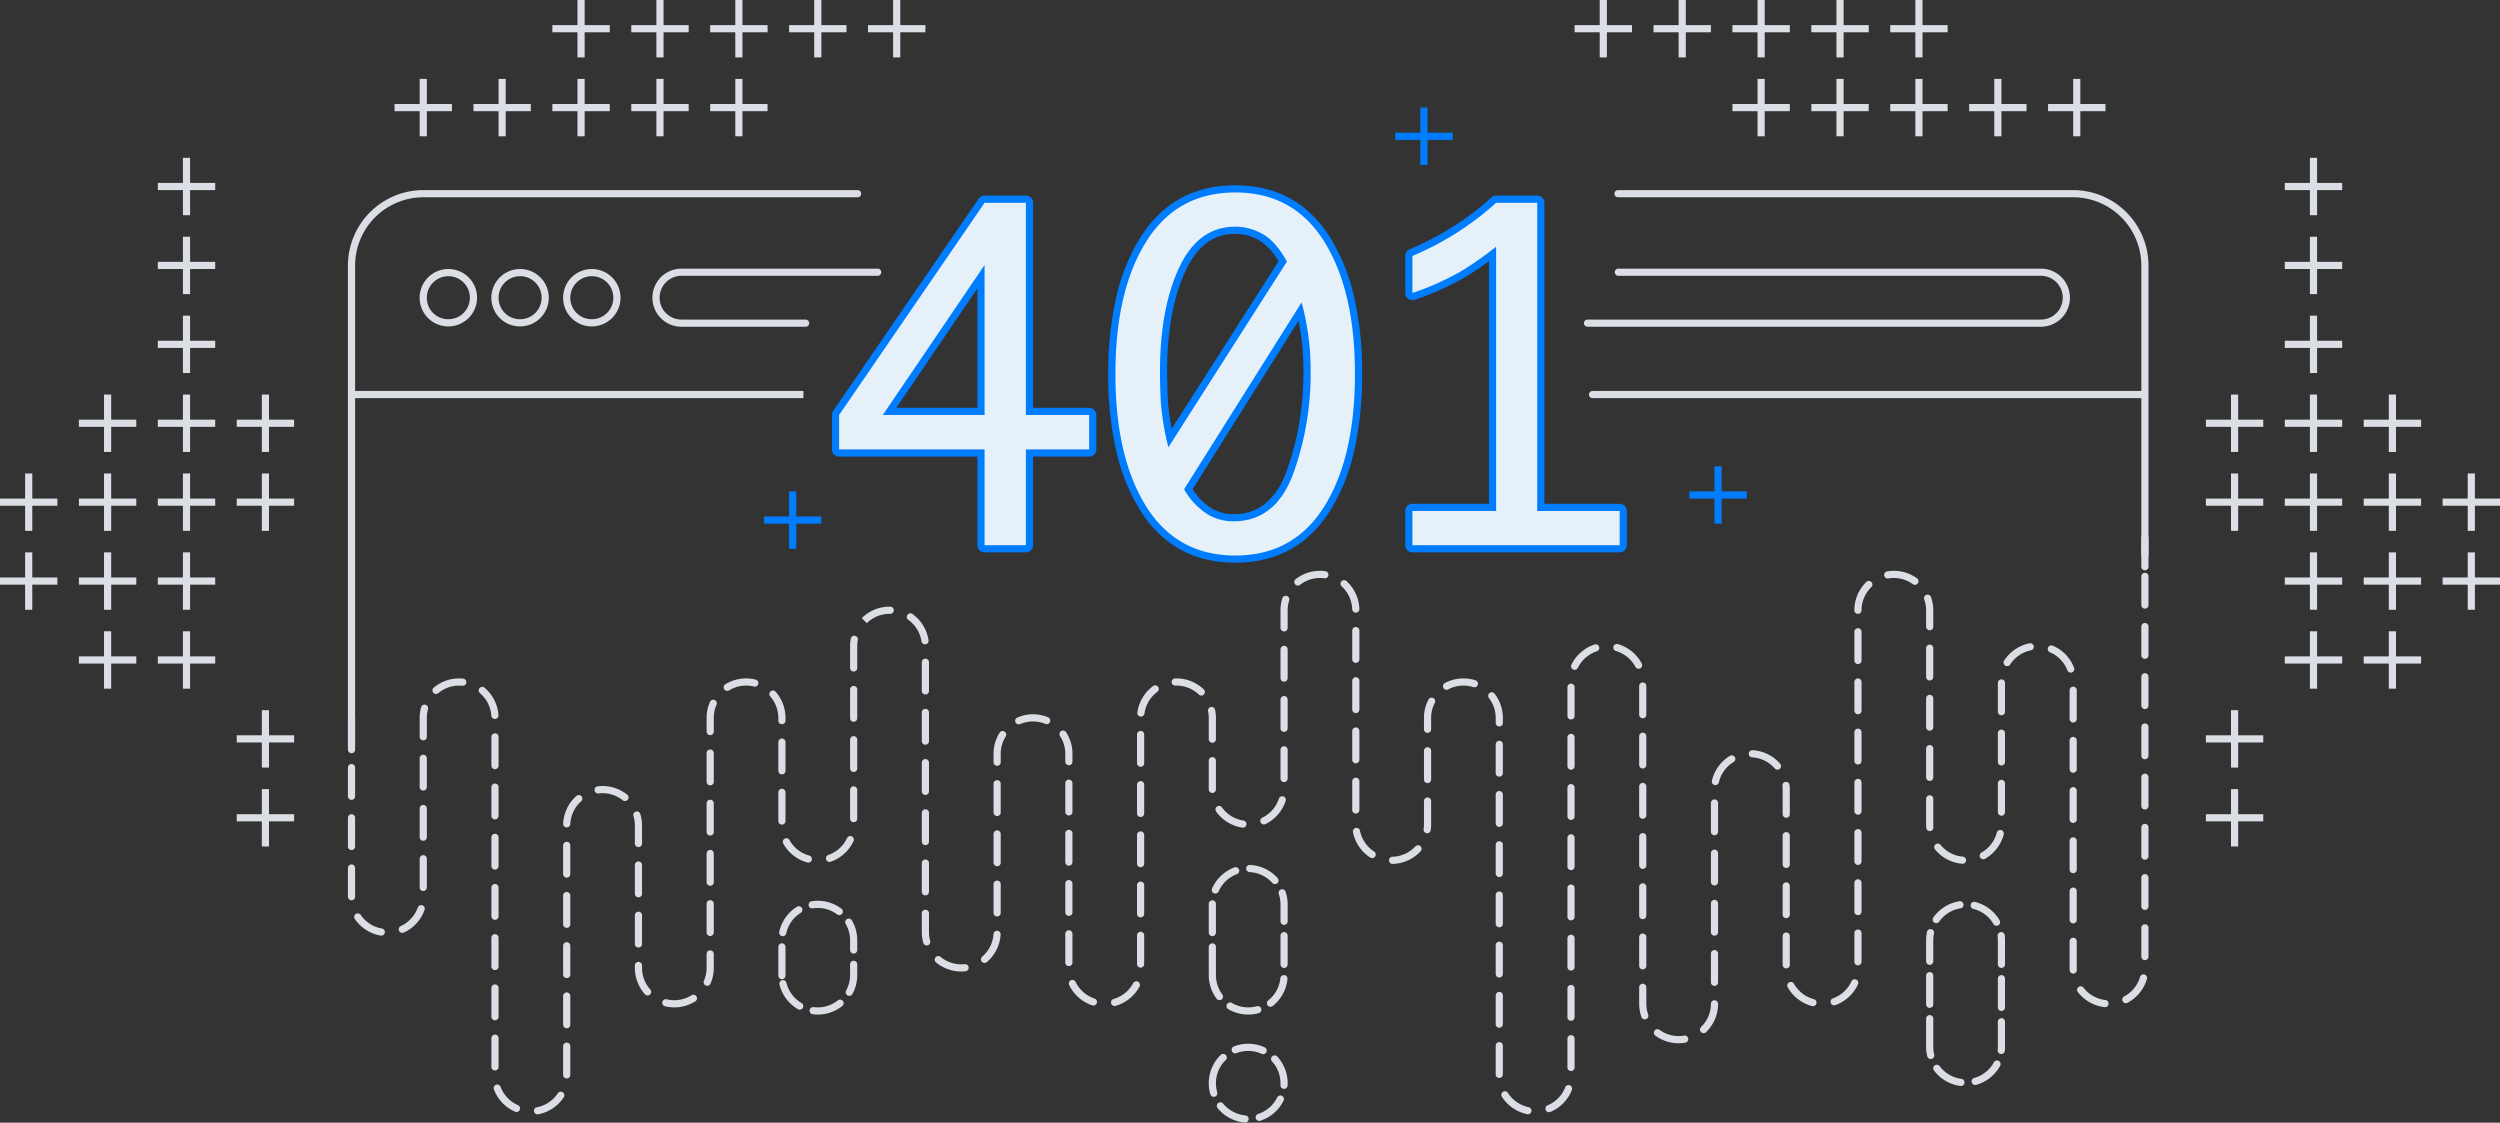 <svg viewBox="0 0 697 313" xmlns="http://www.w3.org/2000/svg"><rect x="0" y="0" width="697" height="313" fill="#333333" stroke="none"/><path d="M98 200v50a10 10 0 1020 0v-50a10.001 10.001 0 0120 0v100a10.001 10.001 0 0020 0v-70a10.001 10.001 0 0120 0v40a10.001 10.001 0 0020 0v-70a10.001 10.001 0 0120 0v30a10.001 10.001 0 0020 0v-50a10.001 10.001 0 0120 0v80a10.001 10.001 0 0020 0v-50a10.001 10.001 0 0120 0v60a10.001 10.001 0 0020 0v-70a10.001 10.001 0 0120 0v20a10.001 10.001 0 0020 0v-50a10.001 10.001 0 0120 0v60a10.001 10.001 0 0020 0v-30a10.001 10.001 0 0120 0v100a10.001 10.001 0 0020 0V190a10.001 10.001 0 0120 0v90a10.001 10.001 0 0020 0v-60a10.001 10.001 0 0120 0v50a10.001 10.001 0 0020 0V170a10.001 10.001 0 0120 0v60a10.001 10.001 0 0020 0v-40a10.001 10.001 0 0120 0v80a10.001 10.001 0 0020 0V150" stroke="#DBDEE5" stroke-width="2" stroke-linecap="round" stroke-dasharray="8 6" fill="none"/><path d="M338 302a10 10 0 1120-.002 10 10 0 01-20 .002zm200-10v-30a10.001 10.001 0 0120 0v30a10.001 10.001 0 01-20 0zm-200-20v-20a10.001 10.001 0 0120 0v20a10.001 10.001 0 01-20 0zm-120 0v-10a10.001 10.001 0 0120 0v10a10.001 10.001 0 01-20 0z" stroke="#DBDEE5" stroke-width="2" stroke-linecap="round" stroke-dasharray="8 4" fill="none"/><path d="M98 209V74a20.06 20.06 0 0120-20h121.1m212 0H578a20.058 20.058 0 0120 20v84m-154-48h154m-499 0h125H99z" stroke="#DBDEE5" stroke-width="2" stroke-linecap="round" fill="none"/><path d="M158 83a7.002 7.002 0 0111.95-4.95A6.999 6.999 0 01165 90v0a6.95 6.95 0 01-4.962-2.037A6.965 6.965 0 01158 83v0zm-20 0a7.002 7.002 0 0111.95-4.95A6.999 6.999 0 01145 90v0a6.95 6.95 0 01-4.962-2.037A6.965 6.965 0 01138 83zm-20 0a7.002 7.002 0 0111.95-4.95A6.999 6.999 0 01125 90a6.95 6.95 0 01-4.962-2.037A6.965 6.965 0 01118 83zm333.198-7.102h117.8a7.102 7.102 0 017.1 7.1 7.102 7.102 0 01-7.1 7.1h-126.4m-218 0h-34.6a7.098 7.098 0 01-7.1-7.1 7.098 7.098 0 017.1-7.1h54.7" stroke="#DBDEE5" stroke-width="2" stroke-linecap="round" fill="none"/><path d="M455 8h-16m8-8v16m30-8h-16m8-8v16m30-8h-16m8-8v16m30-8h-16m8-8v16m30-8h-16m8-8v16m-36 14h-16m8-8v16m30-8h-16m8-8v16m30-8h-16m8-8v16m30-8h-16m8-8v16m30-8h-16m8-8v16m74 14h-16m8-8v16m8 14h-16m8-8v16m8 14h-16m8-8v16m-14 14h-16m8-8v16m30-8h-16m8-8v16m30-8h-16m8-8v16m-36 14h-16m8-8v16m30-8h-16m8-8v16m30-8h-16m8-8v16m30-8h-16m8-8v16m-36 14h-16m8-8v16m30-8h-16m8-8v16m30-8h-16m8-8v16m-36 14h-16m8-8v16m30-8h-16m8-8v16m-36 14h-16m8-8v16m8 14h-16m8-8v16M242 8h16m-8-8v16m-30-8h16m-8-8v16m-30-8h16m-8-8v16m-30-8h16m-8-8v16m-30-8h16m-8-8v16m36 14h16m-8-8v16m-30-8h16m-8-8v16m-30-8h16m-8-8v16m-30-8h16m-8-8v16m-30-8h16m-8-8v16M44 52h16m-8-8v16m-8 14h16m-8-8v16m-8 14h16m-8-8v16m14 14h16m-8-8v16m-30-8h16m-8-8v16m-30-8h16m-8-8v16m36 14h16m-8-8v16m-30-8h16m-8-8v16m-30-8h16m-8-8v16m-30-8h16m-8-8v16m36 14h16m-8-8v16m-30-8h16m-8-8v16m-30-8h16m-8-8v16m36 14h16m-8-8v16m-30-8h16m-8-8v16m36 14h16m-8-8v16m-8 14h16m-8-8v16" stroke="#DBDEE5" stroke-width="2" fill="none"/><path d="M405 38h-16m8-8v16m-168 99h-16m8-8v16m266-15h-16m8-8v16" stroke="#007DFF" stroke-width="2" fill="none"/><path d="M344.401 155.878a30.366 30.366 0 01-14.822-3.544 30.016 30.016 0 01-10.865-10.6 53.563 53.563 0 01-6.562-16.385 94.112 94.112 0 01-2.171-21.111 93.515 93.515 0 012.171-21.024 53.745 53.745 0 016.561-16.376 30.037 30.037 0 0110.865-10.628 30.309 30.309 0 0114.823-3.552 30.265 30.265 0 0114.816 3.552 29.93 29.93 0 0110.842 10.629 53.842 53.842 0 016.542 16.376 93.736 93.736 0 012.16 21.023 94.347 94.347 0 01-2.16 21.105 53.602 53.602 0 01-6.539 16.385 29.91 29.91 0 01-10.846 10.606 30.312 30.312 0 01-14.815 3.544zm-13.1-19.472a18.604 18.604 0 005.46 5.844 12.788 12.788 0 007.1 2.088 16.465 16.465 0 005.116-.768 13.836 13.836 0 004.271-2.288 21.065 21.065 0 006.3-9.376 73.783 73.783 0 003.64-13.6 89.97 89.97 0 001.213-15.028 70.693 70.693 0 00-1.909-16.463l-31.191 49.591zm13.1-72.208a14.073 14.073 0 00-8.485 2.665 20.79 20.79 0 00-6.269 8.188 52.693 52.693 0 00-3.928 12.71 87.976 87.976 0 00-1.318 15.817c0 2.65.08 5.529.239 8.558a65.982 65.982 0 001.548 10l31.446-49.248c-1.933-3.334-4-5.622-6.154-6.8a14.597 14.597 0 00-7.079-1.89zm108.16 88.8h-59.78v-11.54h23.34V70.82a92.735 92.735 0 01-8.506 5.806 77.54 77.54 0 01-13.5 5.995l-1.334.473V70.698l.606-.26a87.558 87.558 0 0012.413-6.51 76.648 76.648 0 0010.646-8.13l.287-.262h12.848v85.92h22.98v11.542zm-165.54 0h-13.52v-26.7h-40.56v-10.91l.175-.256 40.56-59.16.3-.435h13.045v59.161h17.64v11.6h-17.64v26.7zm-39.013-38.3h25.493V77.132l-25.493 37.566z" fill="#E5F0F8"/><path d="M344.401 154.879c10.84 0 19.11-4.56 24.81-13.68 5.7-9.12 8.55-21.44 8.55-36.96 0-15.44-2.85-27.73-8.55-36.87-5.7-9.14-13.97-13.71-24.81-13.71-10.84 0-19.12 4.57-24.84 13.71-5.72 9.14-8.58 21.43-8.58 36.87 0 15.52 2.86 27.84 8.58 36.96 5.72 9.12 14 13.68 24.84 13.68zm18.48-70.56a70.849 70.849 0 012.52 18.96 81.725 81.725 0 01-4.92 28.98c-3.28 8.72-8.82 13.08-16.62 13.08a13.703 13.703 0 01-7.65-2.25 19.943 19.943 0 01-6.09-6.69l32.76-52.08zm-18.48-21.12a15.51 15.51 0 017.56 2.01c2.44 1.34 4.72 3.91 6.84 7.71l-33.06 51.78a75.586 75.586 0 01-2.1-12.51c-.16-3.06-.24-5.93-.24-8.61 0-11.68 1.78-21.33 5.34-28.95 3.56-7.62 8.78-11.43 15.66-11.43zm107.16 88.8v-9.54h-22.98v-85.92h-11.46a82.146 82.146 0 01-23.34 14.82v10.32a76.213 76.213 0 0013.32-5.91 94.68 94.68 0 0010.02-6.99v73.68h-23.34v9.54h57.78zm-165.54 0v-26.7h17.64v-9.6h-17.64v-59.16h-11.52l-40.56 59.16v9.6h40.56v26.7h11.52zm-11.52-78.12v41.82h-28.38l28.38-41.82zm69.9 83c-11.524 0-20.451-4.918-26.534-14.617a54.534 54.534 0 01-6.689-16.69 95.134 95.134 0 01-2.2-21.332 94.535 94.535 0 012.2-21.25 54.758 54.758 0 016.688-16.68c6.083-9.72 15.011-14.65 26.535-14.65 11.524 0 20.444 4.93 26.507 14.652a54.82 54.82 0 016.664 16.68 94.74 94.74 0 012.189 21.247 95.296 95.296 0 01-2.189 21.331 54.616 54.616 0 01-6.665 16.689c-6.063 9.701-14.981 14.62-26.506 14.62zm-11.919-20.48a17.163 17.163 0 004.821 5.012 11.647 11.647 0 006.558 1.928c3.165.1 6.265-.904 8.768-2.842a20.088 20.088 0 005.98-8.942 72.728 72.728 0 003.592-13.416 89.021 89.021 0 001.2-14.86 70.254 70.254 0 00-1.361-13.867L332.482 136.4zm11.919-71.2c-6.088 0-10.617 3.361-13.848 10.277a51.704 51.704 0 00-3.852 12.468 86.883 86.883 0 00-1.3 15.635c0 2.633.08 5.494.237 8.506.175 2.502.52 4.99 1.03 7.445l29.792-46.66a15.913 15.913 0 00-5.459-5.908 13.602 13.602 0 00-6.6-1.763zm107.16 88.8h-57.78a2 2 0 01-2-2v-9.54a2 2 0 012-2h21.34V72.817a90.72 90.72 0 01-6.993 4.668 78.495 78.495 0 01-13.679 6.08 1.999 1.999 0 01-2.668-1.886V71.36a1.996 1.996 0 011.212-1.838 86.512 86.512 0 0012.271-6.435 75.63 75.63 0 0010.507-8.022 2.002 2.002 0 011.35-.525h11.46a2 2 0 012 2v83.92h20.98a2.001 2.001 0 012 2V152a1.998 1.998 0 01-2 2zm-165.54 0h-11.52a2 2 0 01-2-2v-24.7h-38.56a2 2 0 01-2-2v-9.6c0-.404.122-.798.35-1.131l40.56-59.16a2 2 0 011.65-.869h11.52a2 2 0 012 2v57.16h15.64a2.001 2.001 0 012 2v9.6a1.998 1.998 0 01-2 2h-15.64v24.7a1.998 1.998 0 01-2 2zm-36.126-40.3h22.606v-33.31l-22.606 33.31z" fill="#007DFF"/></svg>